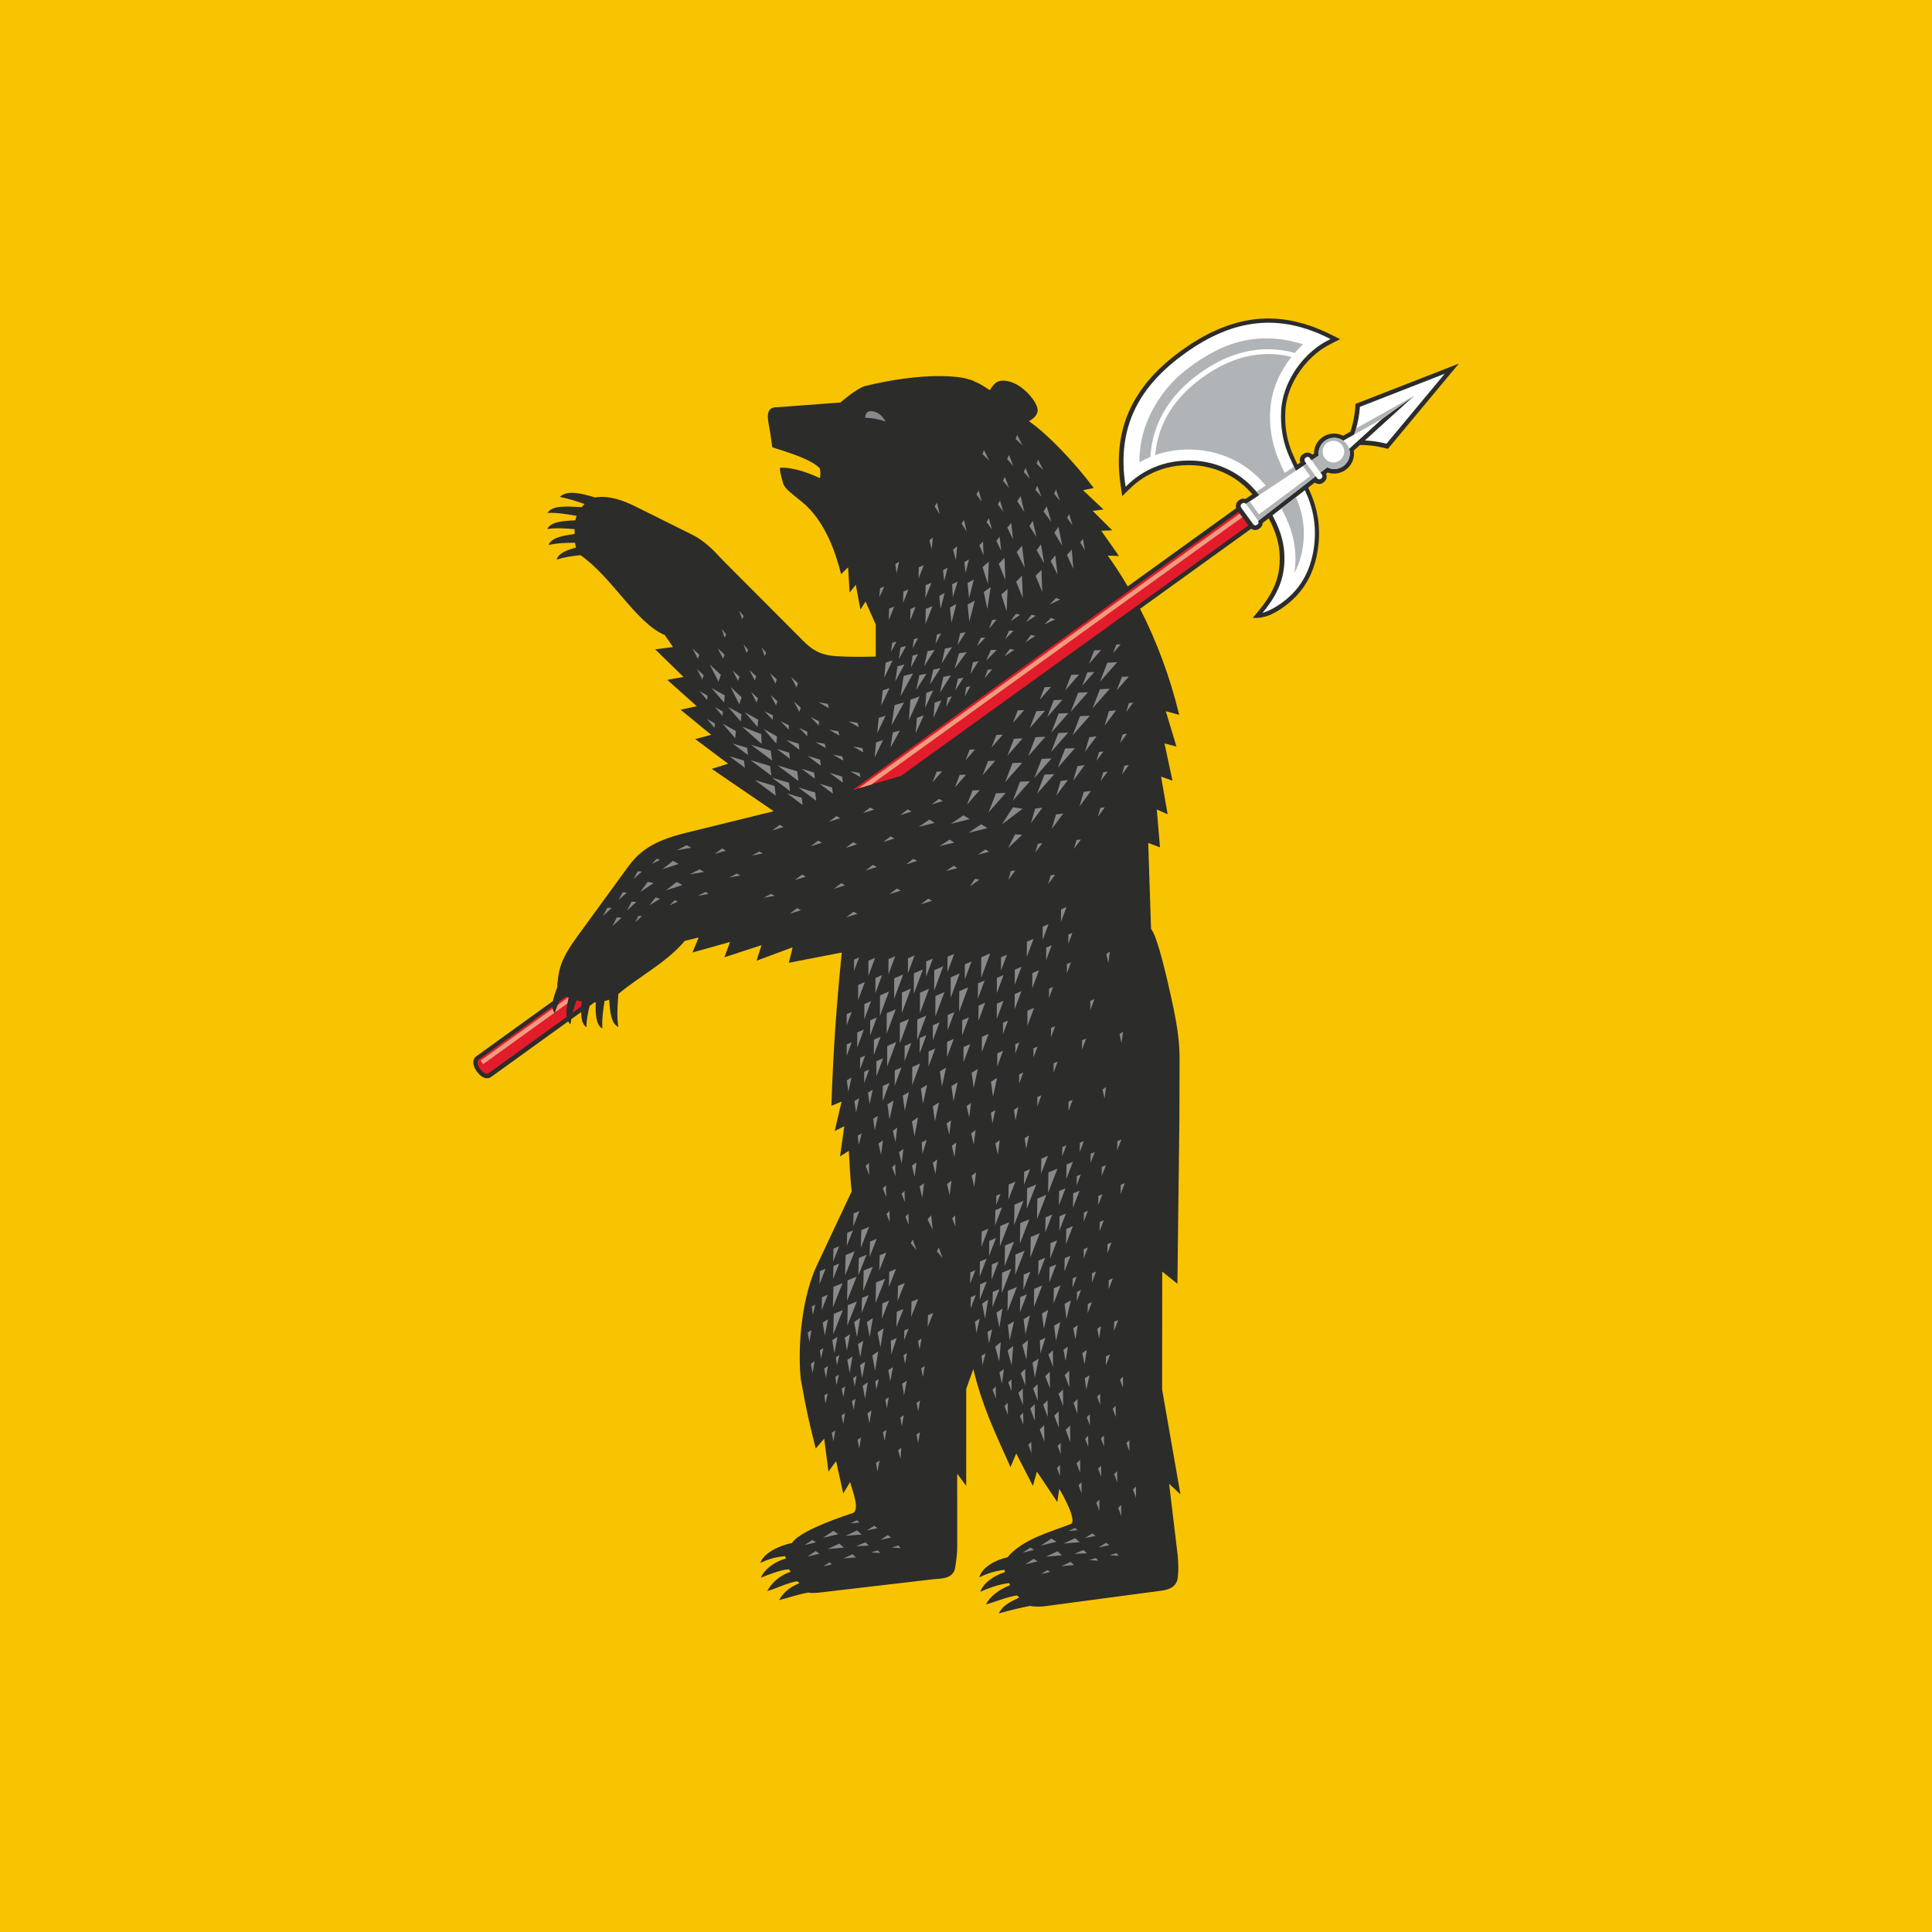 <?xml version="1.0" encoding="UTF-8" standalone="no"?>
<svg
   width="80"
   height="80"
   fill-rule="evenodd"
   version="1.1"
   viewBox="0 0 64.02 64.06"
   id="svg7"
   sodipodi:docname="76_Yaroslavl_Oblast.svg"
   inkscape:version="1.3.2 (091e20e, 2023-11-25, custom)"
   xmlns:inkscape="http://www.inkscape.org/namespaces/inkscape"
   xmlns:sodipodi="http://sodipodi.sourceforge.net/DTD/sodipodi-0.dtd"
   xmlns="http://www.w3.org/2000/svg"
   xmlns:svg="http://www.w3.org/2000/svg">
  <defs
     id="defs7" />
  <sodipodi:namedview
     id="namedview7"
     pagecolor="#505050"
     bordercolor="#ffffff"
     borderopacity="1"
     inkscape:showpageshadow="0"
     inkscape:pageopacity="0"
     inkscape:pagecheckerboard="1"
     inkscape:deskcolor="#505050"
     inkscape:zoom="8.8964221"
     inkscape:cx="69.634736"
     inkscape:cy="45.467717"
     inkscape:window-width="2560"
     inkscape:window-height="1377"
     inkscape:window-x="1912"
     inkscape:window-y="-8"
     inkscape:window-maximized="1"
     inkscape:current-layer="svg7" />
  <path
     d="M -0.02,0 H 64.04 V 64.06 H -0.02 Z"
     fill="#f8c301"
     id="path1"
     style="stroke-width:0.123" />
  <path
     d="m 27.026,48.028 v 1.51e-4 l 0.282,-0.325 0.142,1.09 0.252,-0.348 0.238,1.075 0.227,-0.379 c 0.083,0.308 0.335,0.926 0.087,1.029 -0.779,0.253 -1.81,0.657 -2.014,0.991 -0.415,0.084 -0.93,0.323 -1.051,0.662 0.276,-0.13 0.514,-0.2 0.822,-0.225 l 0.031,0.078 c -0.375,0.097 -0.715,0.355 -0.832,0.634 0.231,-0.087 0.63,-0.258 0.929,-0.277 l 0.056,0.084 c -0.37,0.117 -0.659,0.397 -0.772,0.638 0.311,-0.087 0.649,-0.271 0.989,-0.325 l 0.077,0.061 c -0.349,0.147 -0.532,0.318 -0.679,0.565 0.337,-0.085 0.64,-0.197 0.98,-0.252 0.044,0.03 0.326,0.005 0.387,-0.002 l 3.753,-0.439 c 0.227,-0.027 0.659,0.006 0.721,-0.388 0.038,-0.245 0.069,-0.466 0.069,-0.676 l -0.002,-2.435 0.299,0.403 6.04e-4,-3.215 0.235,-0.657 c 0.29,1.194 0.67,2 1.227,3.236 l 0.005,0.015 0.002,-0.004 c 9.06e-4,0.001 0.002,0.003 0.003,0.004 0.001,-0.007 0.003,-0.013 0.004,-0.02 l 0.181,-0.434 0.554,1.076 0.132,-0.475 0.677,1.012 0.064,-0.436 c 0.198,0.318 0.587,1.085 0.383,1.164 -0.683,0.263 -1.608,0.509 -2.099,1.102 -0.381,0.082 -0.842,0.323 -0.936,0.664 0.275,-0.131 0.48,-0.196 0.829,-0.252 0.008,0.026 0.016,0.052 0.024,0.079 -0.369,0.117 -0.717,0.362 -0.817,0.651 0.225,-0.1 0.613,-0.25 0.954,-0.287 0.01,0.024 0.021,0.047 0.033,0.07 -0.363,0.137 -0.681,0.386 -0.799,0.639 0.309,-0.086 0.674,-0.245 1.032,-0.3 0.016,0.024 0.054,0.048 0.071,0.073 -0.331,0.151 -0.554,0.269 -0.679,0.526 0.358,-0.104 0.746,-0.196 1.032,-0.25 0.138,0.029 0.357,0.027 0.466,0.013 l 3.88,-0.516 c 0.228,-0.03 0.513,-0.103 0.556,-0.434 0.028,-0.218 0.022,-0.468 -0.002,-0.737 l -0.285,-2.375 0.376,0.349 -0.608,-3.474 0.004,-3.912 0.503,0.404 0.066,-5.458 0.006,-1.965 c 0.001,-0.488 -0.039,-1.002 -0.274,-2.052 -0.099,-0.445 -0.446,-2.031 -0.672,-2.293 l -0.094,-2.85 0.391,0.148 -0.107,-1.257 0.36,0.16 -0.218,-1.248 0.378,0.132 -0.264,-1.232 0.396,0.102 -0.353,-1.173 0.445,0.123 C 38.771,22.426 38.317,21.233 37.782,20.186 l 3.682,-2.654 c 0.08,0.054 0.182,0.059 0.258,0.004 l 0.04,-0.029 c 0.054,-0.039 0.084,-0.102 0.086,-0.168 l 0.199,-0.154 c 0.089,0.169 0.167,0.344 0.23,0.523 0.045,0.135 0.08,0.269 0.105,0.41 0.02,0.132 0.03,0.262 0.032,0.395 -4.53e-4,0.131 -0.009,0.258 -0.027,0.387 -0.027,0.164 -0.068,0.317 -0.127,0.473 -0.02,0.05 -0.042,0.099 -0.064,0.148 -0.057,0.117 -0.12,0.227 -0.19,0.336 -0.181,0.272 -0.279,0.38 -0.489,0.629 0.155,0.011 0.239,-0.002 0.386,-0.035 0.057,-0.013 0.145,-0.041 0.201,-0.066 0.11,-0.052 0.213,-0.109 0.316,-0.174 0.099,-0.066 0.194,-0.135 0.286,-0.209 0.096,-0.08 0.184,-0.162 0.27,-0.253 0.081,-0.089 0.155,-0.18 0.225,-0.278 0.078,-0.114 0.145,-0.23 0.207,-0.354 0.042,-0.089 0.079,-0.178 0.113,-0.27 0.046,-0.131 0.083,-0.262 0.114,-0.398 0.032,-0.155 0.055,-0.308 0.07,-0.466 0.015,-0.203 0.015,-0.402 -0.002,-0.605 -0.007,-0.067 -0.015,-0.133 -0.025,-0.2 -0.026,-0.156 -0.06,-0.307 -0.105,-0.46 -0.034,-0.109 -0.073,-0.216 -0.116,-0.322 -0.032,-0.076 -0.066,-0.152 -0.1,-0.227 l 0.218,-0.169 c 0.081,0.059 0.187,0.066 0.265,0.01 l 0.04,-0.029 c 0.082,-0.059 0.108,-0.172 0.069,-0.271 l 0.053,-0.041 c 0.196,0.065 0.419,0.038 0.598,-0.091 0.208,-0.15 0.304,-0.4 0.268,-0.638 l 0.205,-0.186 c 0.174,0.001 0.349,0.013 0.522,0.04 0.137,0.023 0.269,0.055 0.404,0.089 l 2.352,-2.826 -3.426,1.336 -0.014,0.189 c -0.023,0.226 -0.068,0.442 -0.132,0.659 -0.007,0.024 -0.015,0.048 -0.023,0.071 l -0.242,0.136 c -0.214,-0.109 -0.482,-0.098 -0.69,0.052 -0.179,0.129 -0.274,0.331 -0.275,0.536 l -0.055,0.036 c -0.082,-0.075 -0.202,-0.089 -0.287,-0.028 l -0.04,0.029 c -0.08,0.058 -0.107,0.166 -0.072,0.264 l -0.096,0.064 c -0.057,-0.123 -0.113,-0.246 -0.167,-0.371 -0.062,-0.148 -0.111,-0.298 -0.151,-0.454 -0.037,-0.155 -0.061,-0.309 -0.076,-0.468 -0.016,-0.212 -0.016,-0.422 0.007,-0.634 l 0.024,-0.149 c 0.021,-0.1 0.047,-0.197 0.078,-0.295 0.034,-0.099 0.072,-0.193 0.115,-0.289 0.046,-0.095 0.094,-0.186 0.148,-0.277 0.07,-0.112 0.144,-0.218 0.226,-0.323 0.05,-0.061 0.101,-0.119 0.154,-0.177 0.09,-0.093 0.182,-0.178 0.281,-0.261 0.065,-0.051 0.131,-0.101 0.201,-0.146 0.183,-0.119 0.381,-0.213 0.576,-0.312 l -0.419,-0.207 -0.16,-0.073 -0.318,-0.129 -0.316,-0.104 -0.315,-0.08 -0.157,-0.03 -0.156,-0.025 -0.156,-0.018 -0.156,-0.012 -0.155,-0.006 -0.155,1.51e-4 -0.155,0.006 -0.155,0.013 -0.155,0.019 -0.154,0.025 -0.154,0.031 -0.154,0.037 -0.307,0.092 -0.307,0.116 -0.307,0.14 -0.307,0.164 -0.308,0.187 -0.308,0.21 -0.272,0.204 -0.257,0.213 -0.241,0.221 -0.224,0.231 -0.206,0.241 -0.187,0.252 -0.168,0.263 -0.076,0.136 -0.071,0.139 -0.066,0.142 -0.06,0.145 -0.054,0.148 -0.049,0.151 -0.043,0.155 -0.037,0.158 -0.031,0.161 -0.025,0.165 -0.018,0.168 -0.012,0.171 -0.006,0.175 0.001,0.178 0.007,0.182 0.014,0.186 0.021,0.189 0.069,0.474 c 0.143,-0.139 0.283,-0.283 0.437,-0.411 0.122,-0.099 0.248,-0.186 0.384,-0.264 0.171,-0.095 0.347,-0.17 0.532,-0.229 0.16,-0.048 0.319,-0.081 0.484,-0.102 0.242,-0.027 0.478,-0.028 0.719,-0.001 l 0.134,0.02 c 0.134,0.025 0.263,0.057 0.393,0.097 0.086,0.029 0.169,0.061 0.252,0.096 0.103,0.047 0.202,0.097 0.3,0.154 0.136,0.083 0.26,0.173 0.382,0.276 0.06,0.054 0.118,0.109 0.175,0.167 0.043,0.045 0.084,0.091 0.124,0.138 l -0.23,0.153 c -0.065,-0.02 -0.135,-0.012 -0.19,0.028 l -0.04,0.029 c -0.076,0.055 -0.104,0.155 -0.077,0.249 l -3.596,2.593 c -0.213,-0.363 -0.435,-0.705 -0.663,-1.02 l 0.372,0.013 -0.586,-0.836 0.362,-0.016 -0.647,-0.645 0.359,-0.045 -0.679,-0.639 0.354,-0.074 c -0.656,-0.881 -1.556,-1.807 -2.147,-2.215 0.001,-9.06e-4 0.003,-0.002 0.004,-0.003 0,0 0.275,-0.133 0.284,-0.347 0.009,-0.214 -0.264,-0.569 -0.562,-0.783 -0.311,-0.223 -0.625,-0.252 -0.779,-0.169 -0.085,0.046 -0.171,0.15 -0.245,0.274 -0.168,-0.116 -0.334,-0.218 -0.522,-0.296 -0.011,-0.007 -0.022,-0.014 -0.034,-0.021 -0.039,-0.014 -0.077,-0.026 -0.115,-0.034 -0.121,-0.039 -0.252,-0.069 -0.398,-0.085 -0.165,-0.019 -0.339,-0.029 -0.52,-0.031 -0.787,-0.011 -1.708,0.123 -2.535,0.328 -0.294,0.073 -0.823,0.548 -0.831,0.548 l -2.088,0.156 c -0.466,-0.018 -0.294,0.472 -0.244,0.816 0.034,0.236 0.076,0.512 0.076,0.512 0.848,0.268 1.307,0.437 1.569,0.692 0.037,0.092 0.027,0.278 0.004,0.331 -0.21,-0.102 -0.786,-0.357 -1.301,-0.347 -0.056,0.006 0.018,0.272 0.087,0.527 0.054,0.169 0.305,0.35 0.626,0.61 0.8,0.649 1.151,1.808 1.293,2.392 l -1.51e-4,0.003 7.55e-4,-9.05e-4 c 0,1.51e-4 1.51e-4,3.02e-4 1.51e-4,3.02e-4 0,-1.51e-4 1.51e-4,-3.02e-4 1.51e-4,-4.53e-4 l 0.234,-0.227 0.05,0.836 0.204,-0.256 0.155,0.823 0.168,-0.269 0.339,0.762 1.51e-4,1.063 c -0.285,0.009 -0.569,0.012 -0.831,0.006 -0.7,-0.015 -1.07,-0.02 -1.558,-0.509 l -2.681,-2.689 c -0.192,-0.193 -0.506,-0.594 -1.026,-0.853 l -1.851,-0.921 c -0.417,-0.207 -0.886,-0.384 -1.363,-0.31 -0.471,-0.143 -0.928,-0.249 -1.165,-0.018 0.288,0.061 0.555,0.141 0.82,0.236 -0.034,0.033 -0.065,0.068 -0.094,0.104 -0.458,-0.02 -0.973,-0.076 -1.135,0.191 0.334,-0.014 0.64,0.043 0.966,0.1 -0.018,0.048 -0.032,0.097 -0.042,0.147 -0.405,0.017 -0.812,0.042 -0.931,0.286 0.31,-0.042 0.601,-0.019 0.907,0.006 -0.002,0.056 -0.003,0.109 -0.003,0.161 -0.388,0.053 -0.769,0.119 -0.862,0.365 0.296,-0.068 0.58,-0.074 0.878,-0.076 0.008,0.059 0.018,0.114 0.032,0.163 -0.31,0.08 -0.581,0.185 -0.64,0.397 0.262,-0.086 0.52,-0.12 0.788,-0.148 0.004,0.003 0.007,0.006 0.011,0.008 1.049,0.735 1.838,2.246 2.785,2.641 l 0.273,0.397 -0.591,0.078 0.939,0.915 -0.539,0.095 0.978,0.874 -0.535,0.118 1.014,0.831 -0.53,0.141 1.09,0.818 -0.542,0.17 2.055,1.405 -2.933,0.722 c -1.136,0.28 -1.553,0.65 -1.91,1.139 l -1.668,2.288 c -0.433,0.593 -0.609,0.965 -0.652,1.491 -0.014,0.062 -0.017,0.123 -0.009,0.182 -0.064,0.163 -0.122,0.325 -0.149,0.471 l -2.553,1.841 -0.05,0.053 -0.031,0.075 -0.006,0.073 0.008,0.066 0.018,0.062 0.025,0.059 0.066,0.11 0.083,0.097 0.048,0.042 0.053,0.037 0.061,0.029 0.071,0.017 0.081,-0.005 0.066,-0.031 2.565,-1.849 c 0.019,0.038 0.045,0.071 0.077,0.099 0.007,-0.059 0.017,-0.117 0.028,-0.174 l 0.328,-0.237 c -0.002,0.222 0.035,0.409 0.17,0.504 0.007,-0.245 0.052,-0.473 0.107,-0.704 l 0.171,-0.123 c 0.011,-6.04e-4 0.022,-0.002 0.033,-0.002 -0.01,0.379 0,0.747 0.22,0.875 -0.02,-0.315 0.026,-0.607 0.073,-0.915 0.051,-0.01 0.104,-0.024 0.154,-0.042 0.024,0.397 0.061,0.789 0.302,0.902 -0.058,-0.37 -0.021,-0.716 0,-1.093 0.735,-0.611 1.579,-1.028 2.206,-1.761 l 0.458,-0.112 -0.205,0.497 1.246,-0.348 -0.187,0.507 1.23,-0.4 -0.165,0.515 1.196,-0.445 -0.029,0.128 -0.097,0.385 1.729,-0.335 0.027,0.005 c -0.178,1.736 -0.283,3.268 -0.344,5.073 h 1.51e-4 l 0.339,-0.142 -0.231,0.978 0.32,-0.16 -0.141,1 0.29,-0.184 c 0.017,0.141 0.032,0.833 0.097,1.342 l -1.166,2.481 c -0.451,0.96 -0.643,2.537 -0.524,3.746 0.216,1.189 0.264,1.365 0.498,2.307 z"
     fill="#2c2c2b"
     id="path2"
     style="stroke-width:0.151" />
  <path
     d="m 42.622,19.879 c -0.232,0.189 -0.493,0.354 -0.78,0.444 0.436,-0.531 0.705,-1.031 0.726,-1.72 0.016,-0.535 -0.108,-0.952 -0.349,-1.428 -0.015,-0.03 -0.03,-0.059 -0.046,-0.088 l 1.073,-0.832 0.031,0.068 c 0.299,0.648 0.374,1.334 0.235,2.031 -0.12,0.601 -0.396,1.123 -0.891,1.526 z M 42.101,16.957 41.696,17.271 c 0.014,0.029 0.02,0.056 0.004,0.091 -0.017,0.024 -0.042,0.04 -0.067,0.053 -0.038,0.011 -0.065,-0.002 -0.094,-0.025 l -0.397,-0.546 c -0.023,-0.039 -0.035,-0.069 -0.016,-0.113 0.016,-0.023 0.042,-0.039 0.067,-0.053 0.038,-0.011 0.065,0.002 0.094,0.025 l 0.004,0.005 0.442,-0.293 c -0.083,-0.104 -0.171,-0.204 -0.264,-0.299 -0.534,-0.546 -1.29,-0.846 -2.049,-0.846 -0.485,-3.02e-4 -0.928,0.094 -1.362,0.313 -0.197,0.099 -0.378,0.221 -0.547,0.364 -0.072,0.061 -0.141,0.126 -0.208,0.192 -0.326,-2.031 0.507,-3.375 1.97,-4.425 1.619,-1.162 3.147,-1.332 4.823,-0.472 -0.122,0.061 -0.238,0.126 -0.351,0.202 -0.695,0.464 -1.238,1.319 -1.285,2.166 -0.03,0.548 0.056,1.067 0.286,1.566 l 0.201,0.435 0.354,-0.235 -0.041,-0.057 c -0.023,-0.039 -0.035,-0.069 -0.017,-0.113 0.017,-0.024 0.042,-0.039 0.067,-0.053 0.038,-0.011 0.065,0.002 0.094,0.025 l 0.063,0.087 0.239,-0.158 c -0.026,-0.184 0.049,-0.377 0.21,-0.493 0.184,-0.132 0.427,-0.126 0.602,-0.002 l 0.365,-0.205 c 0.014,-0.042 0.029,-0.085 0.042,-0.128 0.078,-0.257 0.129,-0.52 0.146,-0.789 l 2.812,-1.097 -1.931,2.32 c -0.123,-0.033 -0.249,-0.057 -0.375,-0.077 -0.114,-0.016 -0.228,-0.026 -0.341,-0.031 l 1.635,-1.483 -1.056,0.761 -0.791,0.718 -0.31,0.281 c 0.062,0.206 -0.009,0.438 -0.193,0.571 -0.161,0.116 -0.368,0.126 -0.535,0.042 l -0.224,0.174 0.04,0.054 c 0.023,0.039 0.035,0.069 0.017,0.113 -0.017,0.024 -0.042,0.039 -0.067,0.053 -0.038,0.011 -0.064,-0.002 -0.094,-0.026 l -0.053,-0.073 -0.381,0.296 v -1.51e-4 z"
     fill="#ffffff"
     id="path3"
     style="stroke-width:0.151" />
  <path
     d="m 39.145,12.396 c 0.339,-0.285 0.695,-0.527 1.086,-0.734 0.603,-0.319 1.607,-0.674 2.957,-0.245 -0.099,0.092 -0.192,0.187 -0.278,0.285 -1.128,-0.311 -2.202,-0.01 -3.155,0.678 -0.948,0.684 -1.566,1.612 -1.631,2.772 -0.125,0.052 -0.247,0.11 -0.365,0.177 -0.009,-1.528 0.96,-2.574 1.386,-2.933 z m 5.782,1.882 c -0.014,0.043 -0.028,0.085 -0.042,0.128 l 0.933,-0.524 1.055,-0.76 -1.924,1.08 c -0.007,0.025 -0.014,0.051 -0.022,0.076 z m -0.707,0.238 c 0.285,0 0.517,0.232 0.517,0.517 0,0.285 -0.232,0.518 -0.517,0.518 -0.083,0 -0.163,-0.02 -0.233,-0.056 l -0.109,0.084 -0.016,0.013 -0.099,0.077 -0.294,-0.405 0.107,-0.071 0.016,-0.011 0.115,-0.076 c -0.003,-0.024 -0.005,-0.048 -0.005,-0.073 0,-0.285 0.232,-0.517 0.517,-0.517 z m -0.27,0.958 c -0.002,-0.001 -0.004,-0.002 -0.005,-0.003 -0.001,-7.55e-4 -0.002,-0.001 -0.003,-0.002 -0.087,-0.056 -0.157,-0.138 -0.198,-0.234 0.015,0.035 0.034,0.069 0.056,0.1 0.039,0.055 0.087,0.099 0.141,0.133 m 0.251,-0.852 c 0.198,0 0.359,0.162 0.359,0.359 0,0.198 -0.162,0.359 -0.359,0.359 -0.198,0 -0.359,-0.162 -0.359,-0.359 0,-0.198 0.161,-0.359 0.359,-0.359 z m -0.242,0.857 c -0.002,-0.001 -0.004,-0.002 -0.005,-0.003 m -0.764,-0.015 0.24,0.334 -1.697,1.265 -0.302,-0.419 c -0.002,-0.003 -0.004,-0.006 -0.006,-0.009 l -0.124,0.082 0.393,0.541 c 0.004,0.008 0.009,0.015 0.012,0.022 l 0.071,-0.055 v 1.51e-4 l 1.721,-1.334 0.117,-0.091 -0.303,-0.417 z m -1.008,1.632 0.293,-0.228 c 0.119,0.217 0.221,0.442 0.303,0.674 0.16,0.475 0.207,0.972 0.126,1.468 0.238,-0.429 0.329,-0.926 0.317,-1.413 -0.016,-0.352 -0.088,-0.677 -0.22,-1.003 -0.014,-0.034 -0.029,-0.067 -0.044,-0.1 l -0.777,0.602 z m 0.713,-1.612 -0.311,0.206 c -0.079,-0.169 -0.156,-0.338 -0.227,-0.51 -0.266,-0.673 -0.338,-1.425 -0.163,-2.13 0.051,-0.181 0.113,-0.35 0.189,-0.521 0.121,-0.251 0.262,-0.477 0.428,-0.687 -1.061,-0.265 -2.061,0.04 -2.95,0.681 -0.861,0.621 -1.478,1.465 -1.569,2.577 0.598,-0.207 1.232,-0.238 1.852,-0.108 l 0.155,0.038 c 0.261,0.074 0.5,0.172 0.738,0.302 0.288,0.166 0.536,0.36 0.765,0.601 0.053,0.057 0.104,0.115 0.153,0.174 l -0.306,0.203 c 0.032,0.037 0.063,0.075 0.094,0.113 l 0.904,-0.6 0.31,-0.205 z"
     fill="#b1b4b6"
     id="path4"
     style="stroke-width:0.151" />
  <path
     d="m 16.178,35.587 2.593,-1.869 c -0.028,-0.178 0.011,-0.407 0.061,-0.641 -0.026,-0.011 -0.052,-0.022 -0.078,-0.033 l -0.23,0.166 c -0.058,0.124 -0.109,0.251 -0.149,0.388 -0.051,-0.061 -0.075,-0.137 -0.079,-0.224 L 15.852,35.135 c -0.151,0.109 0.176,0.561 0.326,0.452 z m 2.791,-2.012 0.288,-0.208 c 0.004,-0.054 0.01,-0.109 0.016,-0.164 -0.059,-0.01 -0.117,-0.022 -0.175,-0.037 -0.048,0.137 -0.093,0.271 -0.13,0.409 z m 10.884,-7.848 11.519,-8.305 -0.328,-0.451 -12.794,9.224 z"
     fill="#e21c2a"
     id="path5"
     style="stroke-width:0.151" />
  <path
     d="m 41.173,17.15 -12.308,8.866 -0.421,0.123 12.642,-9.107 z m -22.38,16.122 -0.41,0.295 c 0.026,-0.084 0.056,-0.165 0.089,-0.244 l 0.349,-0.251 c 0.003,0.001 0.007,0.003 0.01,0.004 -0.014,0.066 -0.027,0.132 -0.038,0.196 z m -0.43,0.31 -2.361,1.701 -0.085,-0.118 2.388,-1.72 c 0.01,0.051 0.029,0.097 0.059,0.138 z"
     fill="#f39b7e"
     id="path6"
     style="stroke-width:0.151" />
  <path
     d="M 26.656,51.231 27.035,51.14 26.912,51.061 Z m 2.697,-37.251 c -0.263,-0.091 -0.473,-0.121 -0.686,-0.127 0.009,-0.318 0.318,-0.224 0.452,-0.136 0.091,0.06 0.145,0.134 0.234,0.263 z m -7.763,14.663 0.276,-0.13 -0.107,-0.041 z m -1.103,1.198 0.278,-0.243 -0.138,-0.012 z m 0.284,0.349 0.309,-0.284 -0.157,-0.01 z m 8.711,10.333 -0.009,-0.37 -0.098,0.099 z m 0.226,-21.515 0.084,-0.382 -0.125,0.076 z m 1.165,-0.796 0.038,-0.389 -0.115,0.091 z m 0.265,-1.165 -0.089,-0.38 -0.08,0.123 z m 0.894,0.573 -0.089,-0.38 -0.08,0.123 z m 0.748,-2.349 -0.174,-0.35 -0.05,0.138 z m -0.242,1.371 -0.11,-0.375 -0.073,0.127 z m -2.103,2.545 0.177,-0.447 -0.167,0.068 z m 1.239,-0.611 0.043,-0.462 -0.136,0.109 z m -1.493,3.556 0.241,-0.442 -0.182,0.05 z m 0.82,-0.785 0.185,-0.344 -0.141,0.039 z m -0.763,0.153 0.185,-0.344 -0.141,0.039 z m -0.717,0.117 0.185,-0.344 -0.141,0.039 z m -8.536,7.526 0.278,-0.243 -0.138,-0.012 z m 11.528,3.278 0.302,-0.811 -0.298,0.129 z m 2.038,-1.253 0.196,-0.527 -0.194,0.084 z m -0.525,0.562 0.224,-0.602 -0.221,0.096 z m -8.731,-1.96 0.369,-0.069 -0.118,-0.063 z m 4.535,-2.744 0.373,-0.117 -0.129,-0.071 z m -3.662,3.271 0.373,-0.116 -0.129,-0.071 z m 1.869,0.12 0.373,-0.116 -0.129,-0.071 z m -3.13,-2.05 0.369,-0.07 -0.118,-0.063 z m 4.357,-0.448 0.373,-0.116 -0.129,-0.071 z m 0.755,0.743 0.373,-0.116 -0.129,-0.071 z m -1.339,0.201 0.373,-0.116 -0.129,-0.071 z m -0.655,-0.75 0.373,-0.116 -0.129,-0.071 z m -1.162,-0.054 0.373,-0.116 -0.129,-0.071 z m -2.702,1.038 0.369,-0.069 -0.118,-0.063 z m 2.17,0.086 0.373,-0.116 -0.129,-0.071 z m 1.298,0.288 0.373,-0.116 -0.129,-0.071 z m -2.042,-1.934 0.373,-0.116 -0.129,-0.071 z m 3.885,2.112 0.373,-0.116 -0.129,-0.071 z m -0.882,-2.688 0.373,-0.116 -0.129,-0.071 z m -1.12,0.285 0.373,-0.117 -0.129,-0.071 z m 3.044,2.738 0.373,-0.116 -0.129,-0.071 z m 3.466,-8.683 0.326,-0.216 -0.143,-0.032 z m -2.348,0.873 0.399,-0.548 -0.252,0.034 z m -1.969,0.421 0.307,-0.563 -0.232,0.063 z m -0.365,-0.12 0.278,-0.579 -0.229,0.075 z m 0.484,-0.615 0.241,-0.442 -0.182,0.05 z m 1.422,0.14 0.343,-0.542 -0.236,0.048 z m 2.795,-1.369 0.326,-0.216 -0.143,-0.032 z m 0.782,-0.586 0.354,-0.166 -0.137,-0.053 z m -2.003,0.803 0.246,-0.304 -0.146,0.012 z m 1.832,-0.142 0.354,-0.167 -0.137,-0.053 z m -1.128,-0.105 0.326,-0.216 -0.143,-0.032 z m -2.855,1.486 0.343,-0.542 -0.236,0.048 z m -0.269,0.793 0.343,-0.542 -0.236,0.048 z m 2.017,-1.455 0.274,-0.278 -0.147,-0.002 z m -0.219,0.922 0.269,-0.425 -0.185,0.038 z m 1.156,-1.157 0.274,-0.278 -0.147,-0.002 z m -0.029,0.575 0.326,-0.216 -0.143,-0.032 z m -1.552,-0.38 0.269,-0.425 -0.185,0.038 z m -2.222,3.403 0.307,-0.564 -0.233,0.063 z m 0.033,-0.736 0.414,-0.76 -0.314,0.086 z m 1.275,-1.355 0.343,-0.542 -0.236,0.048 z m 2.058,-5.139 -0.11,-0.375 -0.073,0.127 z m 1.965,-0.25 -0.155,-0.525 -0.102,0.178 z m -0.301,2.323 -0.027,-0.737 -0.193,0.199 z m -2.545,-0.631 0.115,-0.449 -0.152,0.086 z m 1.886,-4.233 -0.174,-0.35 -0.05,0.138 z m -0.633,2.202 -0.11,-0.375 -0.073,0.127 z m 0.646,2.857 -0.027,-0.737 -0.193,0.199 z m -1.177,0.371 0.112,-0.729 -0.227,0.16 z m 0.718,-4.021 -0.134,-0.367 -0.065,0.132 z m -5.137,16.021 0.168,-0.451 -0.166,0.072 z m 8.92,13.821 -0.004,-0.371 -0.099,0.098 z m -1.098,1.247 -0.004,-0.371 -0.099,0.098 z m -0.682,-1.264 -0.006,-0.55 -0.147,0.145 z m -1.916,0.132 -0.004,-0.401 -0.107,0.106 z m 2.183,0.744 0.005,-0.487 -0.133,0.125 z m -0.064,-2.464 0.074,-0.475 -0.148,0.104 z m -0.55,-4.441 0.219,-0.569 -0.211,0.088 z m 1.304,-0.009 0.141,-0.365 -0.135,0.056 z m -0.256,-1.4 0.141,-0.365 -0.135,0.057 z m -0.184,-20.314 -0.069,-0.385 -0.086,0.119 z m -1.44,-1.777 -0.14,-0.365 -0.063,0.133 z m 0.532,2.58 -0.076,-0.637 -0.153,0.186 z m -1.869,-0.792 -0.05,-0.461 -0.112,0.133 z m 0.391,-0.382 -0.058,-0.541 -0.131,0.156 z m 0.558,-1.998 -0.139,-0.365 -0.063,0.133 z m -2.015,3.955 0.159,-0.622 -0.21,0.119 z m -0.538,-0.032 0.16,-0.523 -0.183,0.093 z m -0.287,-0.534 0.115,-0.449 -0.152,0.086 z m 1.305,-0.852 -0.017,-0.463 -0.121,0.125 z m -3.458,1.389 0.169,-0.352 -0.139,0.046 z m 4.444,-4.354 -0.14,-0.365 -0.063,0.133 z m 0.997,0.135 -0.174,-0.35 -0.05,0.138 z m 0.55,1.017 -0.128,-0.369 -0.067,0.131 z m 0.418,0.814 -0.109,-0.375 -0.073,0.127 z m -1.597,-0.437 -0.125,-0.533 -0.112,0.172 z m 1.255,1.116 -0.123,-0.63 -0.139,0.197 z m 0.369,0.765 -0.052,-0.64 -0.16,0.18 z m -1.221,-1.059 -0.125,-0.533 -0.112,0.172 z m -0.392,1.021 -0.088,-0.733 -0.176,0.214 z m -0.599,1.444 0.032,-0.737 -0.208,0.183 z m -0.042,-1.037 -0.027,-0.737 -0.192,0.199 z m -0.58,0.127 0.032,-0.737 -0.208,0.183 z m -2.073,0.474 0.201,-0.509 -0.19,0.078 z m 0.002,0.863 0.236,-0.597 -0.223,0.091 z m -0.504,-0.125 0.177,-0.447 -0.167,0.069 z m -0.237,-0.577 0.177,-0.447 -0.167,0.068 z m -0.472,0.566 0.177,-0.447 -0.167,0.068 z m 2.077,0.089 0.159,-0.622 -0.21,0.119 z m 0.593,-0.036 0.179,-0.7 -0.236,0.134 z m 2.482,-1.93 -0.107,-0.633 -0.144,0.194 z m -3.436,1.506 0.135,-0.53 -0.179,0.101 z m 0.803,12.292 0.224,-0.602 -0.221,0.096 z m -1.283,-0.095 0.224,-0.602 -0.221,0.096 z m -1.249,-0.078 0.224,-0.602 -0.221,0.096 z m -0.665,0.055 0.224,-0.602 -0.221,0.096 z m -6.358,-4.168 0.487,-0.085 -0.154,-0.085 z m -0.476,0.629 0.545,-0.177 -0.19,-0.102 z m 0.123,0.699 0.545,-0.177 -0.19,-0.102 z m 8.021,2.758 0.224,-0.602 -0.221,0.096 z m 1.312,-0.049 0.224,-0.602 -0.221,0.096 z m 2.021,7.549 0.231,-0.599 -0.222,0.093 z m 2.363,-1.578 0.141,-0.365 -0.135,0.057 z m -4.566,-2.177 0.136,-0.627 -0.205,0.126 z m 1.053,0.045 0.136,-0.627 -0.205,0.126 z m -3.193,12.721 0.072,-0.363 -0.117,0.075 z m -0.641,-15.626 0.224,-0.602 -0.221,0.096 z m 0.2,2.75 0.168,-0.451 -0.166,0.072 z m 0.763,-0.552 0.302,-0.811 -0.298,0.129 z m 3.028,-1.514 0.224,-0.602 -0.221,0.096 z m -0.307,3.205 0.061,-0.485 -0.147,0.11 z m -0.662,0.574 0.061,-0.485 -0.147,0.11 z m 0.813,0.325 0.061,-0.485 -0.147,0.11 z m -11.056,-8.376 0.442,-0.296 -0.195,-0.043 z m -0.171,1.004 0.225,-0.206 -0.114,-0.007 z m 1.143,-0.561 0.276,-0.13 -0.107,-0.041 z m -0.673,-0.003 0.36,-0.217 -0.152,-0.041 z m -1.228,0.696 0.309,-0.284 -0.157,-0.01 z m -0.306,-0.343 0.287,-0.264 -0.146,-0.009 z m 3.699,-2.054 0.375,-0.112 -0.128,-0.072 z m 7.679,-4.88 0.186,-0.344 -0.142,0.039 z m 1.27,-0.943 0.253,-0.298 -0.147,0.009 z m -0.653,0.601 0.185,-0.344 -0.141,0.039 z m 0.705,-1.184 0.351,-0.36 -0.189,-0.002 z m -3.696,3.209 0.278,-0.579 -0.229,0.075 z m 0.086,-0.811 0.278,-0.579 -0.229,0.075 z m 1.049,-0.428 0.358,-0.788 -0.306,0.108 z m -0.274,-0.792 0.414,-0.76 -0.314,0.085 z m 0.502,1.218 0.266,-0.584 -0.227,0.08 z m 0.589,-0.503 0.265,-0.584 -0.227,0.08 z m 0.725,-0.909 0.269,-0.425 -0.185,0.038 z m -1.003,0.582 0.266,-0.584 -0.227,0.08 z m 0.492,-0.509 0.363,-0.573 -0.25,0.051 z m -1.947,0.428 0.278,-0.579 -0.229,0.075 z m 5.96,7.173 0.184,-0.494 -0.181,0.079 z m -0.491,1.267 0.184,-0.494 -0.181,0.078 z m -0.461,0.937 0.224,-0.602 -0.221,0.096 z m -0.162,1.246 0.224,-0.602 -0.221,0.096 z m -0.422,-0.55 0.224,-0.602 -0.221,0.096 z m -1.219,-0.355 0.224,-0.601 -0.221,0.096 z m 0.766,-0.927 0.197,-0.53 -0.195,0.085 z m 0.974,9.51 0.312,-0.807 -0.3,0.125 z m 0.577,5.288 -0.006,-0.55 -0.147,0.145 z m -0.427,0.126 -0.006,-0.55 -0.147,0.145 z m 0.095,-0.664 -0.006,-0.55 -0.147,0.145 z m -0.49,0.142 -0.006,-0.55 -0.147,0.145 z m 0.079,-0.648 -0.006,-0.55 -0.147,0.145 z m 0.815,0.096 -0.006,-0.55 -0.147,0.145 z m -0.781,-0.958 0.053,-0.64 -0.187,0.152 z m -0.49,0.19 0.053,-0.64 -0.187,0.152 z m 1.249,-2.745 0.231,-0.599 -0.222,0.093 z m -1.655,1.5 0.102,-0.634 -0.198,0.137 z m -0.474,-0.3 0.102,-0.634 -0.198,0.137 z m -0.479,-0.335 0.173,-0.448 -0.166,0.07 z m -0.016,-0.822 0.173,-0.448 -0.166,0.07 z m 0.986,-1.234 0.312,-0.807 -0.3,0.125 z m 0.158,0.648 0.312,-0.807 -0.3,0.125 z m -0.404,1.365 0.231,-0.599 -0.222,0.093 z m 0.499,0.136 0.312,-0.807 -0.3,0.125 z m -0.19,-0.601 0.312,-0.807 -0.3,0.126 z m 0.443,-0.601 0.312,-0.807 -0.3,0.125 z m 0.158,-1.043 0.312,-0.807 -0.3,0.125 z m -1.023,0.412 0.231,-0.599 -0.222,0.093 z m -3.526,-5.136 0.224,-0.602 -0.221,0.096 z m 2.634,-2.178 0.224,-0.601 -0.221,0.096 z m -0.382,-1.247 0.302,-0.811 -0.298,0.129 z m -0.507,0.62 0.302,-0.811 -0.298,0.129 z m -0.512,-0.11 0.302,-0.811 -0.298,0.129 z m -1.651,0.741 0.224,-0.602 -0.221,0.096 z m 2.55,0.712 0.224,-0.602 -0.221,0.096 z m -0.613,0.318 0.224,-0.602 -0.221,0.096 z m 2.859,-2.711 0.224,-0.602 -0.221,0.096 z m -0.594,0.274 0.224,-0.602 -0.221,0.096 z m -4.534,2.521 0.168,-0.45 -0.166,0.072 z m -0.445,-0.442 0.168,-0.451 -0.166,0.072 z m 2.173,0.971 0.267,-0.718 -0.264,0.114 z m 0.165,-1.495 0.302,-0.811 -0.298,0.129 z m -0.577,0.114 0.302,-0.811 -0.298,0.129 z m -0.435,-0.323 0.302,-0.811 -0.298,0.129 z m 0.503,-0.686 0.302,-0.811 -0.298,0.129 z m -0.727,0.095 0.302,-0.811 -0.298,0.129 z m 1.214,7.762 -0.127,-0.348 -0.061,0.125 z m 0.865,0.266 -0.127,-0.348 -0.061,0.125 z m 0.425,-1.047 -0.009,-0.37 -0.098,0.099 z m -1.677,-0.811 -0.009,-0.371 -0.098,0.099 z m -1.872,-3.654 0.103,-0.476 -0.156,0.096 z m 5.54,0.95 0.096,-0.446 -0.146,0.09 z m -3.091,2.564 0.061,-0.485 -0.147,0.11 z m 2.509,-1.427 0.061,-0.485 -0.147,0.11 z m -0.785,1.067 0.061,-0.485 -0.147,0.11 z m -0.815,0.278 0.061,-0.485 -0.147,0.11 z m -0.564,1.146 -0.048,-0.487 -0.12,0.14 z m -0.598,-1.753 0.061,-0.485 -0.147,0.11 z m 1.321,-0.661 0.061,-0.485 -0.147,0.11 z m -0.631,0.564 0.061,-0.485 -0.147,0.11 z m 3.007,-0.835 0.097,-0.446 -0.146,0.09 z m -1.118,-0.843 0.097,-0.446 -0.146,0.09 z m 0.021,-0.885 0.136,-0.627 -0.205,0.126 z m 0.139,-1.005 0.193,-0.52 -0.191,0.083 z m -1.119,-0.139 0.224,-0.602 -0.221,0.096 z m 1.309,-0.934 0.168,-0.45 -0.166,0.072 z m -0.7,0.596 0.224,-0.602 -0.221,0.096 z m 0.495,-1.099 0.224,-0.602 -0.221,0.096 z m 2.324,-1.512 0.136,-0.366 -0.134,0.058 z m -3.572,1.274 0.302,-0.811 -0.298,0.13 z m 4.075,1.254 0.136,-0.366 -0.135,0.058 z m 0.275,-1.308 0.136,-0.366 -0.135,0.058 z m -0.723,3.341 0.136,-0.366 -0.135,0.058 z m -6.214,1.458 0.061,-0.485 -0.147,0.11 z m 5.634,-3.901 0.136,-0.366 -0.134,0.058 z m 0.084,1.173 0.136,-0.366 -0.135,0.058 z m -1.269,-0.633 0.136,-0.366 -0.135,0.058 z m 0.731,1.751 0.136,-0.366 -0.135,0.058 z m -0.603,-0.753 0.136,-0.366 -0.135,0.058 z m -5.371,-1.191 0.224,-0.601 -0.221,0.096 z m 1.709,5.875 -0.009,-0.37 -0.098,0.099 z m -1.746,-3.726 0.103,-0.476 -0.156,0.096 z m 0.45,-0.28 0.103,-0.476 -0.156,0.096 z m 0.172,0.868 0.103,-0.476 -0.156,0.096 z m -0.534,0.492 0.1,-0.388 -0.131,0.074 z m 0.347,0.99 -0.009,-0.401 -0.106,0.107 z m 0.567,0.738 -0.009,-0.401 -0.106,0.107 z m 0.307,-0.695 -0.009,-0.401 -0.106,0.107 z m -0.002,-1.13 0.061,-0.485 -0.147,0.11 z m 0.893,0.392 0.143,-0.468 -0.164,0.083 z m -0.591,-3.077 0.224,-0.602 -0.221,0.096 z m -0.499,1.932 0.136,-0.627 -0.205,0.126 z m 0.829,0.563 0.116,-0.631 -0.201,0.133 z m 0.677,-0.5 0.136,-0.627 -0.205,0.126 z m 0.617,-0.666 0.136,-0.627 -0.205,0.126 z m -1.013,0.082 0.136,-0.627 -0.205,0.126 z m -0.603,0.236 0.136,-0.627 -0.205,0.126 z m -0.334,-0.837 0.224,-0.602 -0.221,0.096 z m -1.594,-1.993 0.168,-0.451 -0.166,0.072 z m 6.193,1.065 0.136,-0.366 -0.135,0.058 z m -5.242,-2.134 0.224,-0.602 -0.221,0.096 z m -0.366,0.863 0.224,-0.602 -0.221,0.096 z m 2.763,0.364 0.224,-0.602 -0.221,0.096 z m -0.492,0.339 0.224,-0.602 -0.221,0.096 z m -0.436,0.424 0.224,-0.602 -0.221,0.096 z m -1.519,0.054 0.224,-0.602 -0.221,0.096 z m 0.084,0.713 0.224,-0.602 -0.221,0.096 z m 5.724,-2.6 0.136,-0.366 -0.135,0.058 z m -4.483,-0.136 0.302,-0.811 -0.298,0.129 z m 0.675,-0.105 0.302,-0.811 -0.298,0.129 z m -1.328,0.272 0.302,-0.811 -0.298,0.129 z m 5.777,-1.825 0.136,-0.366 -0.135,0.058 z m -5.528,7.282 0.061,-0.485 -0.147,0.11 z m 7.284,11.693 -0.004,-0.371 -0.099,0.098 z m -0.726,-0.173 -0.004,-0.371 -0.099,0.098 z m 1.215,-0.437 -0.004,-0.371 -0.099,0.098 z m -4.448,-3.783 0.067,-0.485 -0.149,0.108 z m 3.446,-0.601 0.141,-0.365 -0.135,0.057 z m -0.186,1.306 -0.004,-0.371 -0.099,0.098 z m -1.852,1.22 -0.006,-0.55 -0.147,0.145 z m 1.456,0.175 -0.004,-0.371 -0.099,0.098 z m -0.961,-7.171 0.22,-0.569 -0.211,0.088 z m 0.894,5.272 0.109,-0.475 -0.157,0.094 z m 0.428,-1.702 0.063,-0.406 -0.126,0.089 z m -0.485,0.86 0.074,-0.475 -0.148,0.104 z m 1.49,2.884 -0.004,-0.371 -0.099,0.098 z m -0.454,-1.138 -0.004,-0.371 -0.099,0.098 z m -0.792,-4.459 0.141,-0.365 -0.135,0.057 z m 0.732,1.611 0.141,-0.365 -0.135,0.057 z m -0.873,-0.593 0.141,-0.365 -0.135,0.057 z m -2.112,-4.249 0.204,-0.527 -0.196,0.082 z m -1.464,3.798 0.231,-0.599 -0.222,0.093 z m 3.074,-0.397 0.141,-0.365 -0.135,0.057 z m 0.303,6.824 -0.004,-0.371 -0.099,0.098 z m 1.183,-0.368 -0.004,-0.371 -0.099,0.098 z m -0.44,-1.183 -0.004,-0.371 -0.099,0.098 z m -2.408,0.21 -0.004,-0.371 -0.099,0.098 z m 0.95,0.769 -0.004,-0.371 -0.099,0.098 z m 0.023,-0.732 -0.004,-0.371 -0.099,0.098 z m -2.796,-4.014 0.109,-0.475 -0.157,0.094 z m 0.414,0.347 0.109,-0.475 -0.157,0.094 z m 0.341,0.596 0.053,-0.64 -0.187,0.152 z m -0.556,0.12 0.104,-0.387 -0.132,0.072 z m 0.446,1.109 -0.004,-0.401 -0.107,0.106 z m 0.397,0.542 -0.004,-0.401 -0.107,0.106 z m 0.512,0.328 -0.004,-0.401 -0.107,0.106 z m 1.405,-2.116 0.074,-0.475 -0.148,0.104 z m -1.402,-2.36 0.231,-0.599 -0.222,0.093 z m -0.454,1.669 0.144,-0.625 -0.207,0.124 z m 0.835,1.244 0.124,-0.63 -0.203,0.13 z m 0.7,-1.22 0.144,-0.626 -0.207,0.124 z m 0.348,-0.722 0.144,-0.626 -0.207,0.124 z m -0.751,0.317 0.144,-0.626 -0.207,0.124 z m -0.608,0.189 0.144,-0.626 -0.207,0.124 z m -0.184,-0.729 0.231,-0.599 -0.222,0.093 z m 2.114,-3.003 0.141,-0.365 -0.135,0.057 z m 0.526,0.313 0.141,-0.365 -0.135,0.057 z m 0.257,0.735 0.141,-0.365 -0.135,0.057 z m -0.786,0.167 0.141,-0.364 -0.135,0.057 z m -0.226,1.413 0.141,-0.365 -0.135,0.057 z m 1.054,-0.388 0.141,-0.365 -0.136,0.057 z m -3.727,-2.8 0.141,-0.365 -0.135,0.057 z m -0.037,0.679 0.231,-0.599 -0.222,0.093 z m -0.453,0.709 0.231,-0.599 -0.222,0.093 z m 2.117,-0.47 0.231,-0.599 -0.222,0.093 z m 0.687,0.386 0.231,-0.599 -0.222,0.093 z m -0.051,0.9 0.2,-0.517 -0.192,0.08 z m -1.013,1.183 0.276,-0.715 -0.266,0.111 z m 0.542,-1.613 0.231,-0.599 -0.222,0.093 z m -0.398,0.577 0.231,-0.599 -0.222,0.093 z m -1.546,0.128 0.231,-0.599 -0.222,0.093 z m -0.396,-0.098 0.231,-0.599 -0.222,0.093 z m 2.451,0.889 0.231,-0.599 -0.222,0.093 z m 0.643,-3.174 0.219,-0.569 -0.211,0.088 z m -1.193,0.376 0.312,-0.807 -0.3,0.126 z m -0.339,-0.341 0.312,-0.807 -0.3,0.125 z m -0.42,0.539 0.312,-0.807 -0.3,0.126 z m 1.731,-1.529 0.219,-0.569 -0.211,0.088 z m 0.341,0.213 0.141,-0.365 -0.135,0.057 z m 1.459,0.287 0.141,-0.365 -0.135,0.057 z m -0.115,-1.445 0.141,-0.365 -0.135,0.057 z m -0.513,0.852 0.141,-0.365 -0.135,0.057 z m -1.31,-0.658 0.141,-0.365 -0.135,0.057 z m -0.467,1.214 0.312,-0.807 -0.3,0.125 z m -0.232,-0.639 0.229,-0.592 -0.22,0.092 z m 1.994,10.051 -0.004,-0.371 -0.099,0.098 z m -1.597,-3.648 -0.006,-0.55 -0.147,0.145 z m -0.419,-0.441 0.167,-0.524 -0.185,0.091 z m 0.755,1.742 -0.006,-0.55 -0.147,0.145 z m -0.142,0.725 -0.006,-0.55 -0.147,0.145 z m 0.378,0.472 -0.006,-0.55 -0.147,0.145 z m 0.33,1.021 -0.005,-0.435 -0.117,0.115 z m -12.956,-19.843 0.487,-0.085 -0.154,-0.085 z m 0.276,0.708 0.37,-0.065 -0.117,-0.064 z m 14.048,4.888 0.052,-0.387 -0.118,0.087 z m -0.437,-2.656 0.052,-0.387 -0.118,0.087 z m -0.126,4.492 0.052,-0.387 -0.118,0.087 z m -9.45,6.149 0.202,-0.509 -0.19,0.078 z m 1.243,1.754 0.105,-0.633 -0.199,0.136 z m -0.788,-0.086 0.319,-0.804 -0.301,0.123 z m 0.393,-1.95 0.319,-0.804 -0.301,0.123 z m -0.404,1.055 0.319,-0.804 -0.301,0.123 z m 0.477,0.606 0.319,-0.804 -0.301,0.123 z m -0.009,-0.822 0.319,-0.804 -0.301,0.123 z m 0.752,1.202 0.105,-0.633 -0.199,0.136 z m 0.405,-0.613 0.237,-0.597 -0.223,0.091 z m -0.211,-0.52 0.319,-0.804 -0.301,0.123 z m -1.787,0.24 0.202,-0.509 -0.19,0.078 z m 0.38,-1.037 0.202,-0.509 -0.19,0.078 z m -4.52e-4,-0.573 0.202,-0.509 -0.19,0.078 z m -0.274,2.451 0.103,-0.54 -0.173,0.112 z m 0.317,0.581 0.103,-0.54 -0.173,0.112 z m -0.031,2.93 0.06,-0.366 -0.115,0.079 z m 0.706,-1.812 0.061,-0.366 -0.115,0.079 z m 0.245,-0.293 0.103,-0.54 -0.173,0.112 z m -0.066,-0.695 0.103,-0.54 -0.173,0.112 z m -1.134,0.693 0.066,-0.396 -0.124,0.085 z m 0.35,0.239 0.079,-0.346 -0.115,0.069 z m 0.568,0.818 0.061,-0.366 -0.115,0.079 z m 0.889,-2.071 0.105,-0.633 -0.199,0.136 z m -0.626,-1.134 0.237,-0.597 -0.223,0.091 z m 0.053,-0.732 0.319,-0.804 -0.301,0.123 z m -0.542,-1.5 0.202,-0.509 -0.19,0.078 z m 0.411,6.721 0.061,-0.366 -0.115,0.079 z m 0.569,-1.952 0.079,-0.346 -0.114,0.068 z m -2.106,-2.476 0.08,-0.346 -0.115,0.069 z m 0.416,2.941 0.08,-0.346 -0.114,0.069 z m -0.147,-1.493 0.08,-0.346 -0.115,0.069 z m 3.272,-0.3 0.061,-0.366 -0.115,0.079 z m -2.743,0.529 0.08,-0.346 -0.115,0.068 z m 0.331,-0.498 0.103,-0.54 -0.173,0.112 z m 1.472,0.131 0.179,-0.548 -0.195,0.094 z m 0.423,1.35 0.09,-0.479 -0.153,0.1 z m 0.034,-1.033 0.061,-0.366 -0.115,0.079 z m -0.603,1.466 0.061,-0.366 -0.115,0.079 z m 1.038,0.108 0.061,-0.366 -0.115,0.079 z m 0.155,-1.143 0.061,-0.366 -0.115,0.079 z m -0.738,2.712 0.021,-0.37 -0.106,0.091 z m 0.58,-0.519 0.061,-0.365 -0.115,0.079 z m -0.537,-0.562 0.061,-0.366 -0.115,0.079 z m -1.946,-0.071 0.06,-0.366 -0.115,0.079 z m 0.004,-0.887 0.061,-0.366 -0.115,0.079 z m 1.555,-0.524 0.09,-0.479 -0.153,0.1 z m -2.679,-1.312 0.066,-0.396 -0.124,0.085 z m 0.104,1.035 0.066,-0.395 -0.124,0.085 z m 2.388,2.245 0.061,-0.366 -0.115,0.079 z m -0.315,-2.336 0.105,-0.633 -0.199,0.136 z m -0.842,0.077 0.09,-0.542 -0.17,0.117 z m 0.509,0.858 0.09,-0.542 -0.17,0.117 z m 0.143,0.823 0.071,-0.43 -0.135,0.093 z m 1.15,-2.758 0.154,-0.388 -0.145,0.059 z m 0.783,-0.436 0.185,-0.468 -0.175,0.071 z m -1.039,-0.003 0.237,-0.597 -0.223,0.091 z m 0.49,-0.335 0.237,-0.597 -0.223,0.091 z m -1.377,-1.992 0.237,-0.597 -0.223,0.091 z m 0.32,0.454 0.237,-0.597 -0.223,0.091 z m 0.319,0.546 0.237,-0.597 -0.223,0.091 z m 0.289,0.467 0.237,-0.597 -0.223,0.091 z m -1.47,-2.475 0.202,-0.509 -0.19,0.078 z m 0.169,1.625 0.272,-0.686 -0.256,0.105 z m 0.084,-0.924 0.272,-0.686 -0.257,0.105 z m 2.376,-15.429 0.317,-0.361 -0.18,0.008 z m 6.107,-3.048 0.402,-0.458 -0.229,0.01 z m -0.555,-0.284 0.57,-0.65 -0.325,0.015 z m -4.314,6.79 0.315,-0.231 -0.145,-0.025 z m 1.274,-0.22 0.232,-0.314 -0.146,0.019 z m 2.36,-2.435 0.382,-0.516 -0.239,0.031 z m -0.921,0.749 0.382,-0.516 -0.239,0.031 z m -0.689,-0.195 0.382,-0.516 -0.239,0.031 z m 1.793,-2.365 0.382,-0.516 -0.239,0.031 z m -1.648,3.339 0.232,-0.314 -0.146,0.019 z m 2.028,-3.039 0.232,-0.314 -0.146,0.019 z m 0.988,-1.622 0.232,-0.314 -0.146,0.019 z m -0.206,1.035 0.232,-0.314 -0.146,0.019 z m -0.642,1.256 0.232,-0.314 -0.146,0.019 z m -1.742,3.418 0.232,-0.314 -0.146,0.019 z m 2.15,-7.659 0.258,-0.294 -0.147,0.007 z m -1.293,6.49 0.232,-0.314 -0.146,0.019 z m -2.183,-0.03 0.468,-0.44 -0.241,-0.012 z m 0.96,-1.8 0.57,-0.65 -0.325,0.015 z m -3.498,0.358 0.373,-0.118 -0.129,-0.07 z m 1.529,1.664 0.379,-0.097 -0.125,-0.077 z m -1.05,0.541 0.379,-0.097 -0.125,-0.077 z m -0.908,-1.465 0.531,-0.132 -0.174,-0.11 z m 1.603,-0.735 0.423,-0.483 -0.241,0.011 z m -0.533,0.634 0.623,-0.154 -0.204,-0.129 z m 1.872,-2.257 0.505,-0.576 -0.287,0.013 z m 1.072,-1.855 0.375,-0.427 -0.213,0.01 z m 0.551,3.176 0.382,-0.516 -0.239,0.031 z m 0.558,-0.492 0.382,-0.516 -0.239,0.031 z m 1.043,-1.822 0.382,-0.516 -0.239,0.031 z m -3.849,2.874 0.57,-0.65 -0.325,0.015 z m -1.117,-0.828 0.374,-0.427 -0.213,0.01 z m 0.455,1.502 0.623,-0.154 -0.204,-0.129 z m -0.962,0.442 0.49,-0.116 -0.159,-0.102 z m 2.065,-0.717 0.689,-0.523 -0.321,-0.05 z m 0.36,-0.783 0.57,-0.65 -0.325,0.014 z m 2.529,-4.542 0.402,-0.458 -0.229,0.01 z m 0.119,1.474 0.571,-0.65 -0.325,0.015 z m 0.971,2.196 0.232,-0.314 -0.146,0.019 z m -3.871,0.254 0.57,-0.65 -0.325,0.015 z m 0.765,-0.859 0.57,-0.65 -0.325,0.015 z m 0.982,0.377 0.57,-0.65 -0.325,0.015 z m -0.778,0.342 0.57,-0.65 -0.325,0.015 z m 0.552,-0.858 0.57,-0.65 -0.325,0.015 z m 0.474,-2.05 0.461,-0.525 -0.262,0.012 z m 1.08,4.193 0.232,-0.314 -0.146,0.019 z m -2.257,-2.938 0.505,-0.576 -0.287,0.013 z m 1.739,-1.405 0.402,-0.458 -0.229,0.01 z m -3.869,2.47 0.317,-0.361 -0.18,0.008 z m 1.571,-1.238 0.374,-0.427 -0.213,0.01 z m -0.71,0.815 0.375,-0.427 -0.213,0.01 z m -0.296,0.92 0.423,-0.483 -0.241,0.011 z m 2.278,-1.413 0.57,-0.65 -0.325,0.015 z m -0.134,-0.516 0.505,-0.576 -0.287,0.013 z m 0.843,0.603 0.571,-0.65 -0.325,0.015 z m -0.064,-0.776 0.571,-0.651 -0.325,0.015 z m -10.995,-3.361 0.098,0.289 0.053,-0.102 z m 0.146,1.119 0.098,0.289 0.053,-0.102 z m -0.726,-0.511 0.098,0.289 0.053,-0.102 z m 3.218,2.435 0.338,0.196 -0.035,-0.143 z m -1.795,0.298 0.27,0.282 0.006,-0.147 z m -2.245,-1.404 0.18,0.347 0.047,-0.139 z m -0.146,-0.68 0.18,0.347 0.047,-0.139 z m 3.621,3.992 0.439,0.328 -0.026,-0.204 z m -1.328,-4.032 0.098,0.289 0.053,-0.102 z m -1.456,0.035 0.18,0.347 0.047,-0.139 z m 0.493,3.157 0.514,0.384 -0.03,-0.239 z m -0.105,0.422 0.514,0.384 -0.03,-0.239 z m 3.953,-1.156 0.338,0.196 -0.035,-0.143 z m -4.434,-0.477 0.252,0.299 0.015,-0.146 z m 0.995,0.177 0.419,0.486 0.023,-0.24 z m 2.08,1.445 0.439,0.327 -0.025,-0.204 z m 1.509,-0.311 0.338,0.196 -0.035,-0.143 z m -0.795,-0.557 0.338,0.196 -0.035,-0.143 z m -0.45,0.414 0.338,0.196 -0.035,-0.143 z m 0.581,0.416 0.338,0.196 -0.035,-0.143 z m 0.573,0.55 0.338,0.196 -0.035,-0.143 z m -0.688,0.051 0.439,0.327 -0.026,-0.204 z m -2.661,-3.41 0.18,0.347 0.047,-0.139 z m -0.626,0.562 0.291,0.572 0.079,-0.228 z m -0.689,-0.746 0.291,0.572 0.079,-0.228 z m 0.76,0.198 0.18,0.347 0.047,-0.139 z m 1.939,0.217 0.18,0.347 0.047,-0.139 z m -1.326,0.498 0.18,0.347 0.047,-0.139 z m 1.973,0.832 0.27,0.282 0.006,-0.147 z m -0.996,0.135 0.27,0.282 0.006,-0.147 z m 0.613,0.218 0.27,0.282 0.006,-0.147 z m -0.966,-1.811 0.18,0.347 0.047,-0.139 z m 0.795,0.94 0.18,0.347 0.047,-0.139 z m -0.773,-0.216 0.18,0.347 0.047,-0.139 z m -2.359,-0.13 0.252,0.299 0.015,-0.146 z m 0.246,0.923 0.252,0.299 0.015,-0.146 z m 0.705,-0.397 0.419,0.486 0.023,-0.24 z m -0.554,-0.628 0.419,0.486 0.023,-0.24 z m 1.731,1.359 0.419,0.486 0.023,-0.24 z m -1.361,-0.177 0.419,0.486 0.023,-0.24 z m 0.646,0.1 0.648,0.574 -0.013,-0.325 z m 1.463,0.442 0.439,0.327 -0.025,-0.204 z m -0.287,0.844 0.693,0.518 -0.04,-0.322 z m -0.877,-0.682 0.693,0.518 -0.04,-0.323 z m -0.021,0.506 0.693,0.518 -0.04,-0.322 z m 0.87,-0.371 0.439,0.327 -0.026,-0.204 z m -0.724,1.033 0.693,0.518 -0.04,-0.323 z m 1.071,0.444 0.514,0.384 -0.03,-0.239 z m 1.076,-0.322 0.439,0.328 -0.025,-0.204 z m -1.574,-0.198 0.592,0.441 -0.034,-0.275 z m 0.87,0.322 0.591,0.442 -0.034,-0.275 z m 8.208,25.505 0.534,-0.046 -0.151,-0.133 z m 1.744,-0.305 0.361,-0.078 -0.115,-0.077 z m -0.457,-0.309 0.361,-0.078 -0.115,-0.077 z m -1.442,1.192 0.296,-0.072 -0.096,-0.062 z m 2.264,-0.628 0.304,0.02 -0.074,-0.088 z m -0.679,0.163 0.304,0.02 -0.074,-0.088 z m -0.914,0.2 0.419,-0.036 -0.119,-0.104 z m 0.422,-0.409 0.42,-0.015 -0.113,-0.11 z m -0.354,-0.34 0.534,-0.046 -0.151,-0.133 z m 0.164,-0.416 0.304,-0.026 -0.086,-0.076 z m -0.916,0.483 0.517,-0.125 -0.168,-0.108 z m -0.515,0.623 0.408,-0.099 -0.133,-0.085 z m -0.09,-0.386 0.379,-0.092 -0.123,-0.079 z m -6.461,-0.122 0.534,-0.046 -0.151,-0.133 z m 1.744,-0.305 0.361,-0.078 -0.115,-0.077 z M 28.718,50.747 29.079,50.669 28.964,50.591 Z m -1.442,1.192 0.296,-0.072 -0.096,-0.062 z m 2.264,-0.628 0.304,0.02 -0.074,-0.088 z m -0.679,0.163 0.304,0.02 -0.074,-0.088 z m -0.915,0.2 0.419,-0.036 -0.118,-0.104 z m 0.422,-0.409 0.42,-0.015 -0.113,-0.11 z m -0.354,-0.34 0.534,-0.046 -0.151,-0.133 z m 0.164,-0.416 0.304,-0.026 -0.086,-0.075 z m -0.916,0.483 0.517,-0.125 -0.168,-0.108 z m -0.515,0.623 0.408,-0.099 -0.133,-0.085 z"
     fill="#88898b"
     id="path7"
     style="stroke-width:0.151" />
</svg>
